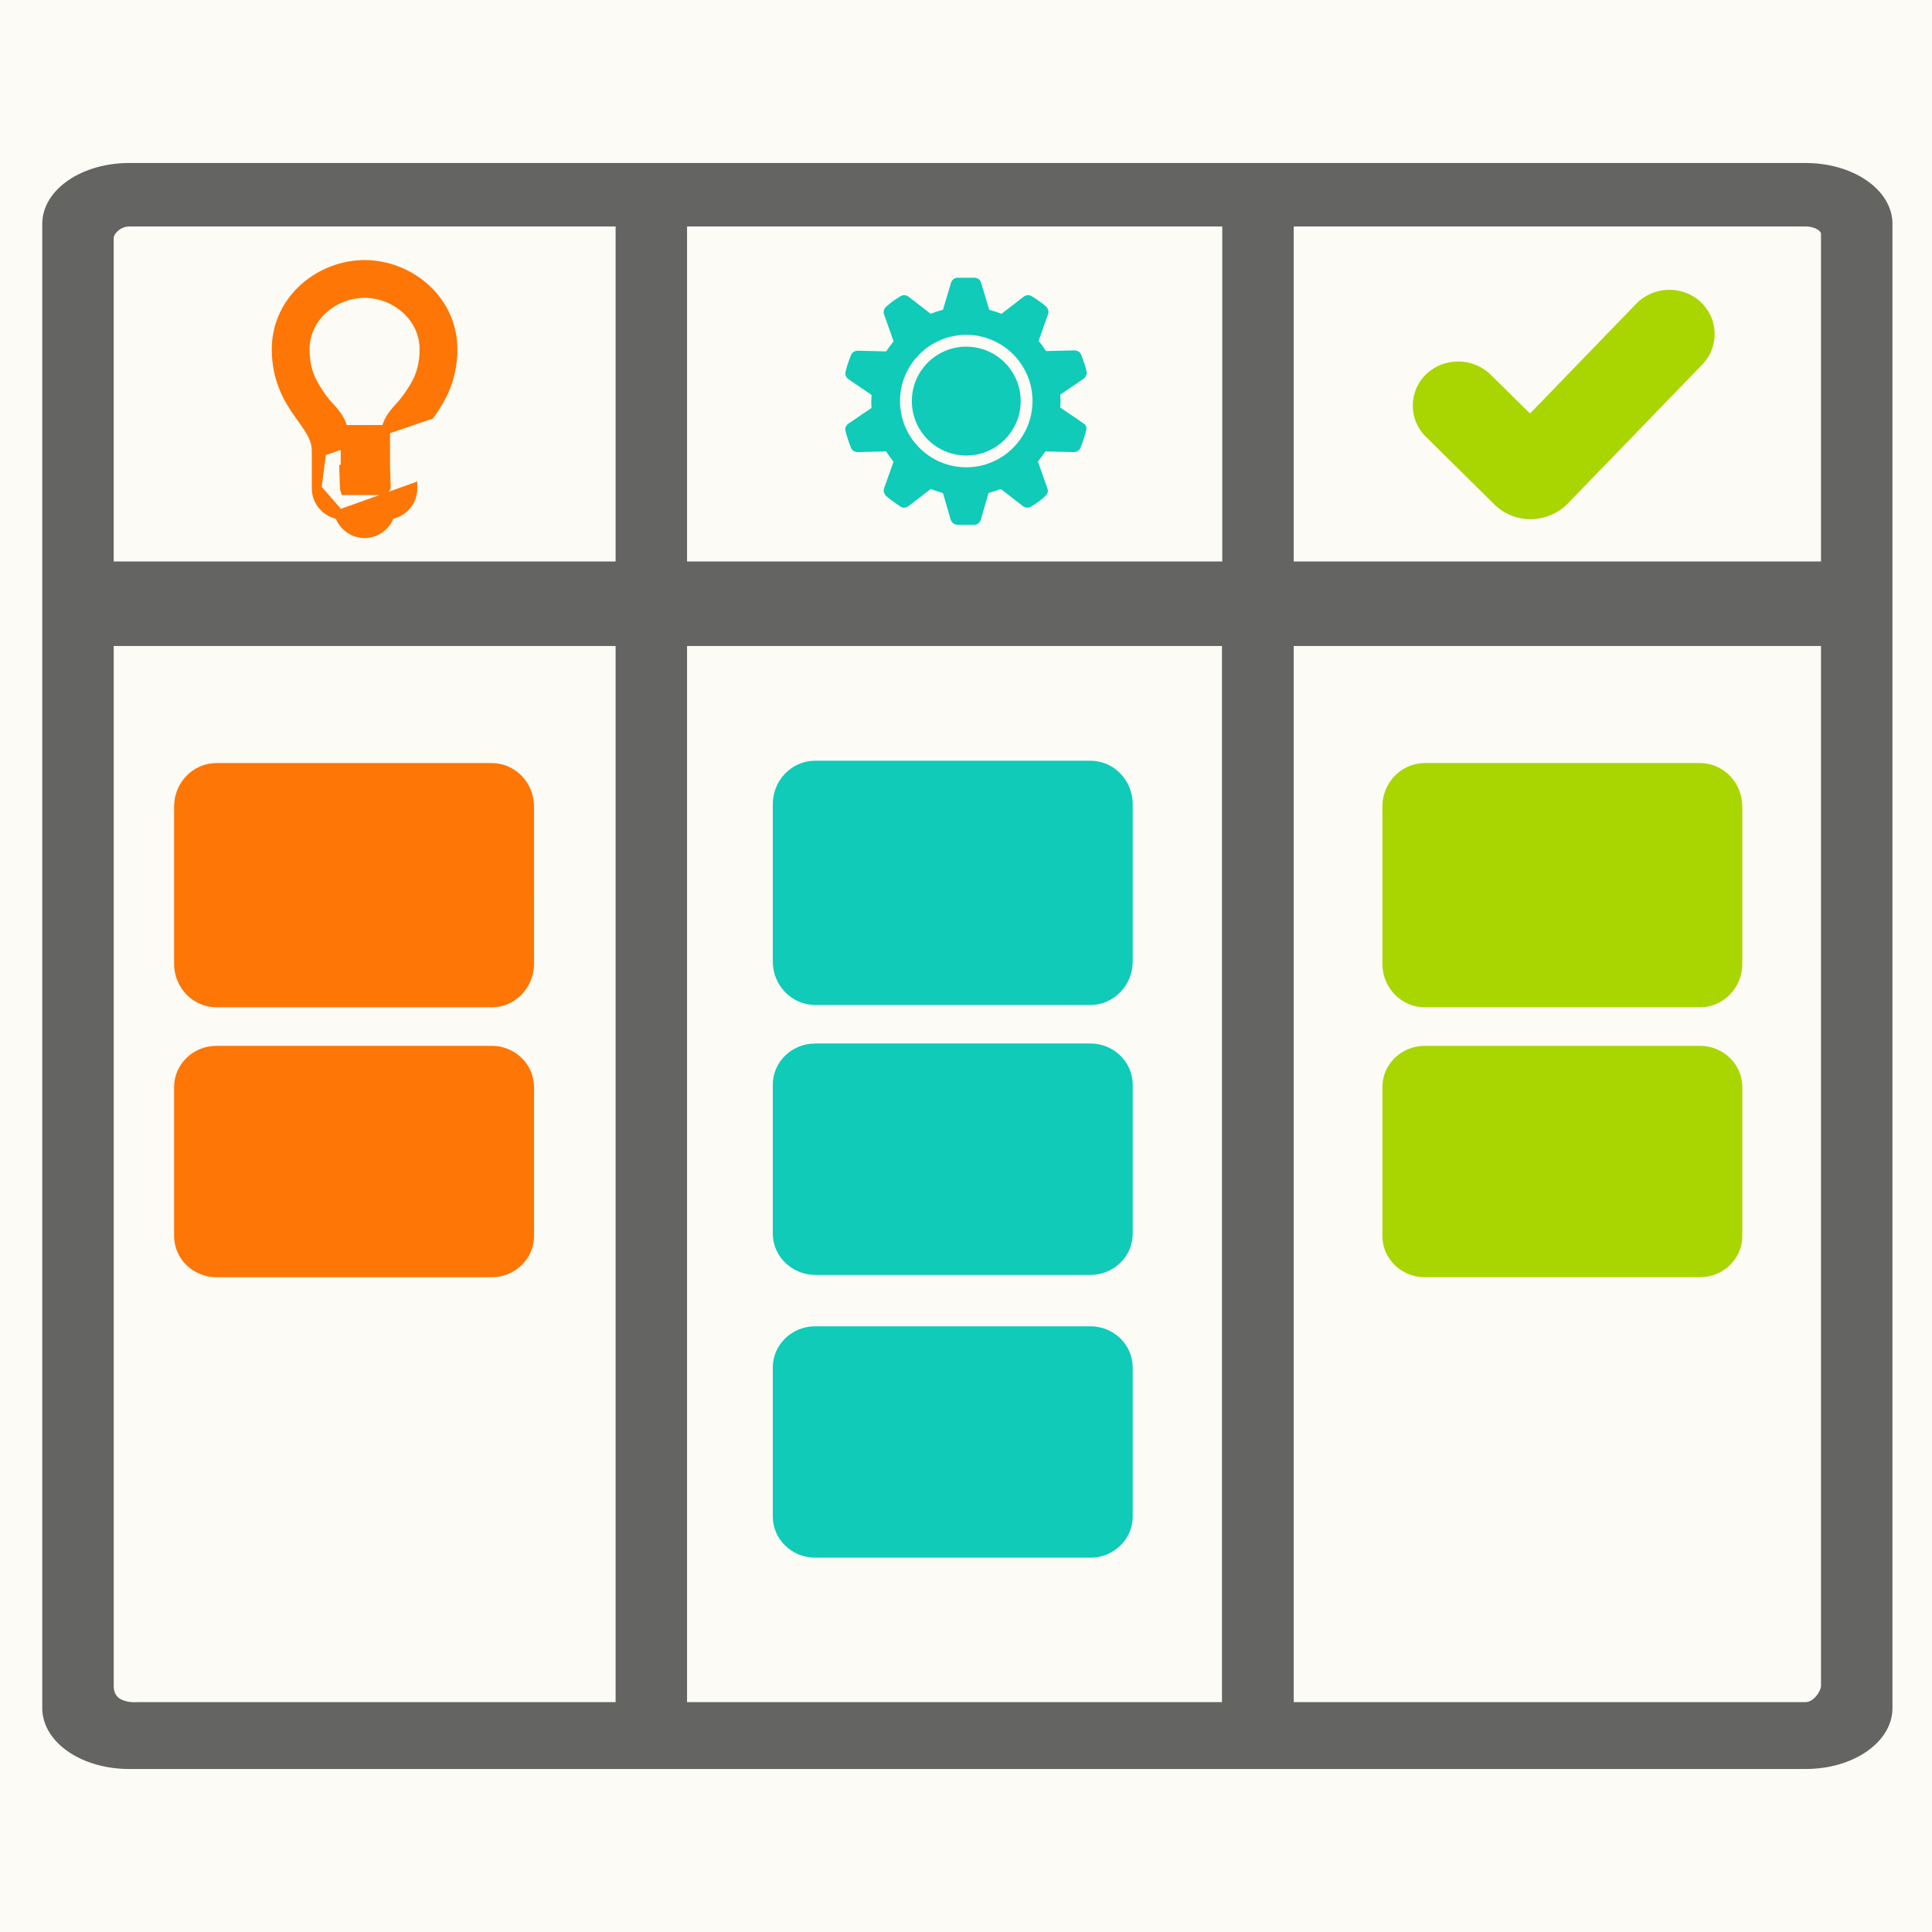 <svg width="160" height="160" viewBox="0 0 160 160" fill="none" xmlns="http://www.w3.org/2000/svg">
<rect width="160" height="160" fill="#FCFBF6"/>
<path d="M149.548 14H10.678C6.997 14 4 16.037 4 18.539V141.461C4 143.963 6.997 146 10.678 146H149.548C153.229 146 156.226 143.963 156.226 141.461V18.539C156.226 16.037 153.227 14 149.548 14ZM151.308 19.378V47H106.64V18.258H149.548C150.468 18.258 151.308 18.735 151.308 19.378ZM56.399 47V18.258H101.723V47H56.399ZM101.699 53V141.46H56.399V53H101.699ZM10.678 18.258H51.482V47H8.917L8.916 19.71C8.916 19.067 9.731 18.258 10.678 18.258ZM8.917 139.613V53H51.482V141.46L11.452 141.461C11.452 141.461 8.917 141.742 8.917 139.613ZM148.774 141.46L106.64 141.462V53H151.308V139.613C151.306 140.274 150.521 141.46 149.548 141.46H148.774Z" fill="#646462"/>
<path d="M149.548 14H10.678C6.997 14 4 16.037 4 18.539V141.461C4 143.963 6.997 146 10.678 146H149.548C153.229 146 156.226 143.963 156.226 141.461V18.539C156.226 16.037 153.227 14 149.548 14ZM151.308 19.378V47H106.64V18.258H149.548C150.468 18.258 151.308 18.735 151.308 19.378ZM56.399 47V18.258H101.723V47H56.399ZM101.699 53V141.46H56.399V53H101.699ZM10.678 18.258H51.482V47H8.917L8.916 19.71C8.916 19.067 9.731 18.258 10.678 18.258ZM8.917 139.613V53H51.482V141.46L11.452 141.461C11.452 141.461 8.917 141.742 8.917 139.613ZM148.774 141.46L106.64 141.462V53H151.308V139.613C151.306 140.274 150.521 141.46 149.548 141.46H148.774Z" stroke="#646462"/>
<path d="M118.07 36.155L123.791 41.808C124.576 42.571 125.656 43 126.76 43H126.809C127.938 42.976 129.019 42.522 129.803 41.737L140.997 30.168C142.397 28.713 142.323 26.376 140.826 24.992C139.328 23.608 136.923 23.68 135.499 25.159L126.711 34.247L123.446 31.026C121.997 29.595 119.593 29.571 118.119 30.979C116.648 32.387 116.623 34.724 118.07 36.155L118.07 36.155Z" fill="#A9D600"/>
<path d="M89.734 35.063L87.803 33.748C87.803 33.552 87.831 33.385 87.831 33.215C87.831 33.048 87.831 32.88 87.803 32.683L89.734 31.368C89.93 31.228 90.041 30.977 89.986 30.752C89.874 30.277 89.706 29.8 89.538 29.381C89.455 29.157 89.231 29.017 88.978 29.017L86.628 29.073C86.432 28.766 86.236 28.485 86.011 28.233L86.795 26.023C86.879 25.799 86.795 25.548 86.628 25.378C86.264 25.071 85.871 24.79 85.452 24.538C85.257 24.399 84.977 24.427 84.78 24.566L82.933 25.993C82.625 25.853 82.288 25.77 81.925 25.658L81.253 23.419C81.197 23.168 80.973 23.028 80.72 23H79.293C79.042 23 78.847 23.168 78.761 23.419L78.089 25.658C77.753 25.742 77.416 25.853 77.081 25.993L75.234 24.566C75.038 24.427 74.787 24.399 74.561 24.538C74.142 24.79 73.749 25.071 73.386 25.406C73.191 25.574 73.135 25.826 73.219 26.051L74.002 28.261C73.779 28.541 73.583 28.822 73.386 29.101L71.036 29.045C70.784 29.045 70.561 29.185 70.475 29.409C70.308 29.828 70.14 30.305 70.028 30.779C69.972 31.003 70.056 31.255 70.252 31.396L72.183 32.711C72.183 32.906 72.155 33.074 72.155 33.243C72.155 33.411 72.155 33.579 72.183 33.776L70.252 35.091C70.056 35.231 69.944 35.482 70.028 35.707C70.14 36.182 70.308 36.659 70.475 37.078C70.559 37.302 70.783 37.441 71.036 37.441L73.386 37.385C73.582 37.693 73.777 37.974 74.002 38.225L73.219 40.436C73.135 40.66 73.219 40.911 73.386 41.08C73.749 41.388 74.142 41.669 74.561 41.948C74.757 42.088 75.036 42.06 75.234 41.92L77.081 40.494C77.388 40.633 78.089 40.829 78.089 40.829L78.733 43.04C78.817 43.291 79.012 43.431 79.266 43.459H80.692C80.944 43.459 81.139 43.291 81.225 43.04L81.869 40.829C81.869 40.829 82.569 40.633 82.877 40.494L84.724 41.92C84.92 42.06 85.171 42.088 85.396 41.948C85.816 41.697 86.208 41.416 86.572 41.08C86.767 40.913 86.823 40.661 86.739 40.436L85.955 38.225C86.179 37.946 86.374 37.665 86.572 37.385L88.922 37.441C89.174 37.441 89.397 37.302 89.483 37.078C89.65 36.659 89.818 36.182 89.93 35.707C90.041 35.426 89.93 35.175 89.734 35.063H89.734ZM80.022 38.7C76.999 38.7 74.535 36.238 74.535 33.214C74.535 30.191 76.997 27.727 80.022 27.727C83.044 27.727 85.508 30.189 85.508 33.214C85.507 36.238 83.044 38.7 80.022 38.7Z" fill="#0FCBB8"/>
<path d="M80.022 28.709C77.531 28.709 75.516 30.724 75.516 33.216C75.516 35.707 77.531 37.723 80.022 37.723C82.514 37.723 84.529 35.707 84.529 33.216C84.528 30.724 82.513 28.709 80.022 28.709Z" fill="#0FCBB8"/>
<path d="M40.73 63.194H17.915C15.992 63.194 14.419 64.81 14.419 66.788V79.825C14.419 81.803 15.992 83.419 17.915 83.419H40.73C42.654 83.419 44.226 81.803 44.226 79.825L44.224 66.788C44.224 64.81 42.654 63.194 40.73 63.194Z" fill="#FE7605"/>
<path d="M40.73 86.613H17.915C15.992 86.613 14.419 88.144 14.419 90.018V102.369C14.419 104.243 15.992 105.774 17.915 105.774H40.73C42.654 105.774 44.226 104.243 44.226 102.369V90.018C44.224 88.144 42.654 86.613 40.73 86.613Z" fill="#FE7605"/>
<path d="M67.496 83.226H90.311C92.234 83.226 93.806 81.609 93.806 79.631V66.595C93.806 64.617 92.234 63 90.311 63H67.496C65.572 63 64 64.617 64 66.595V79.633C64.002 81.611 65.572 83.226 67.496 83.226V83.226Z" fill="#0FCBB8"/>
<path d="M67.496 105.581H90.311C92.234 105.581 93.806 104.049 93.806 102.176V89.825C93.806 87.951 92.234 86.419 90.311 86.419H67.496C65.572 86.419 64 87.951 64 89.825V102.176C64.002 104.023 65.572 105.581 67.496 105.581Z" fill="#0FCBB8"/>
<path d="M67.496 129H90.311C92.234 129 93.806 127.469 93.806 125.595V113.244C93.806 111.37 92.234 109.839 90.311 109.839H67.496C65.572 109.839 64 111.37 64 113.244V125.595C64.002 127.469 65.572 129 67.496 129Z" fill="#0FCBB8"/>
<path d="M140.794 63.194H117.98C116.056 63.194 114.484 64.81 114.484 66.788V79.825C114.484 81.803 116.056 83.419 117.98 83.419H140.794C142.718 83.419 144.29 81.803 144.29 79.825L144.289 66.788C144.289 64.81 142.718 63.194 140.794 63.194Z" fill="#A9D600"/>
<path d="M140.794 86.613H117.98C116.056 86.613 114.484 88.144 114.484 90.018V102.369C114.484 104.243 116.056 105.774 117.98 105.774H140.794C142.718 105.774 144.29 104.243 144.29 102.369V90.018C144.289 88.144 142.718 86.613 140.794 86.613Z" fill="#A9D600"/>
<path d="M26.623 37.384L26.223 37.384C26.223 36.349 25.743 35.674 24.983 34.606C24.918 34.515 24.851 34.42 24.782 34.323C23.915 33.097 22.907 31.455 22.908 28.928M26.623 37.384L35.605 34.323C35.605 34.323 35.605 34.323 35.605 34.323C36.472 33.096 37.48 31.455 37.48 28.927C37.48 24.808 33.883 21.937 30.193 21.937C26.504 21.937 22.908 24.808 22.908 28.928M26.623 37.384L26.223 37.384L26.223 40.444L26.223 40.444M26.623 37.384L26.223 40.444M22.908 28.928L23.308 28.928L22.908 28.928ZM26.223 40.444C26.223 41.572 27.076 42.462 28.109 42.608M26.223 40.444L28.109 42.608M28.109 42.608C28.382 43.5 29.214 44.16 30.193 44.16L30.193 44.16C31.173 44.16 32.005 43.5 32.278 42.608C33.311 42.462 34.164 41.572 34.164 40.444C34.164 40.444 34.164 40.444 34.164 40.444L28.109 42.608ZM32.681 34.192C32.38 34.567 32.12 34.996 31.971 35.6L28.416 35.6C28.267 34.996 28.007 34.567 27.707 34.191C27.571 34.022 27.424 33.86 27.283 33.704C27.248 33.666 27.214 33.628 27.18 33.59C27.006 33.396 26.837 33.202 26.679 32.977C25.887 31.857 25.238 30.828 25.238 28.928C25.238 26.226 27.657 24.267 30.193 24.267C32.73 24.267 35.149 26.226 35.149 28.928C35.149 30.828 34.5 31.857 33.708 32.977C33.55 33.202 33.382 33.396 33.207 33.59C33.173 33.628 33.139 33.666 33.104 33.705C32.963 33.86 32.816 34.022 32.681 34.192ZM31.91 38.9L31.957 40.334C31.888 40.445 31.838 40.532 31.802 40.6L28.591 40.6C28.581 40.571 28.572 40.54 28.565 40.511C28.555 40.47 28.553 40.448 28.553 40.445C28.553 40.444 28.553 40.444 28.553 40.444L28.553 40.444L28.553 40.431L28.503 38.9L30.194 38.9L30.257 38.9L31.91 38.9ZM30.194 38.1L28.617 38.1L28.617 36.4L30.257 36.4L31.898 36.4L31.898 38.1L30.257 38.1L30.194 38.1Z" fill="#FE7605" stroke="#FE7605" stroke-width="0.8"/>
</svg>
